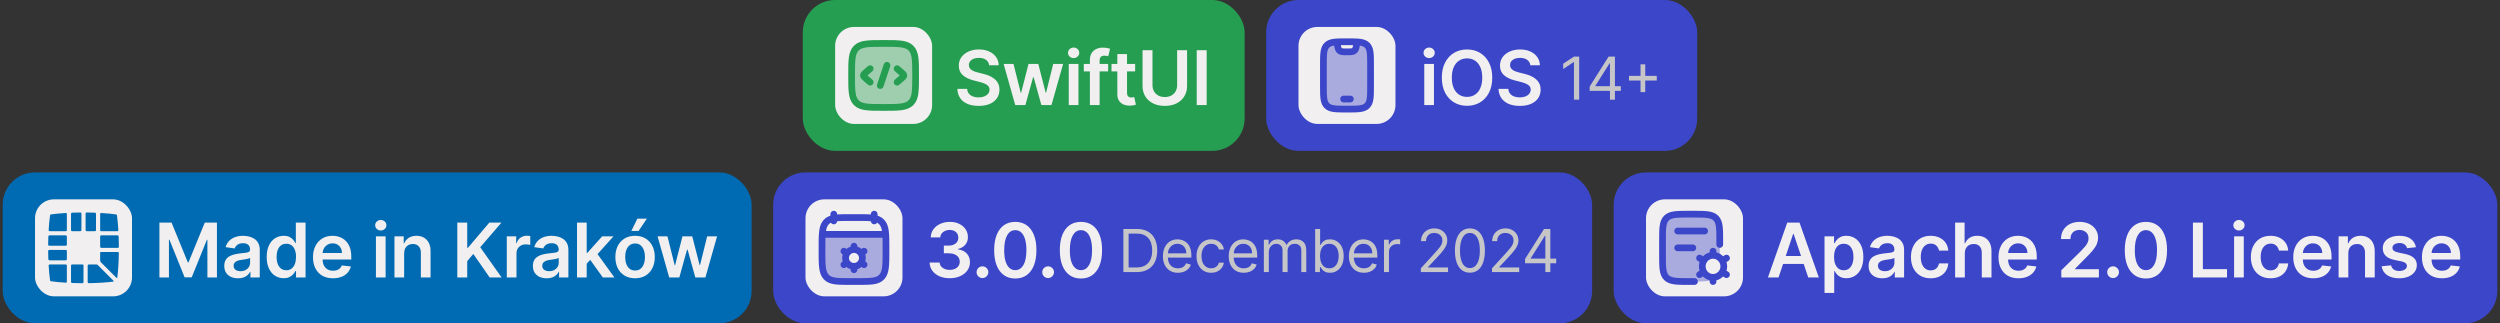 <svg width="464" height="60" viewBox="0 0 464 60" fill="none" xmlns="http://www.w3.org/2000/svg">
<rect x="0" y="0" width="464" height="60" fill="#333333" stroke="none"/>
<rect x="149" width="82" height="28" rx="6" fill="#259E51"/>
<rect x="155" y="5" width="18" height="18" rx="3.5" fill="#F1EFEF"/>
<path opacity="0.4" d="M158.062 14C158.062 11.201 158.062 9.802 158.932 8.932C159.802 8.062 161.201 8.062 164 8.062C166.799 8.062 168.198 8.062 169.068 8.932C169.938 9.802 169.938 11.201 169.938 14C169.938 16.799 169.938 18.198 169.068 19.068C168.198 19.938 166.799 19.938 164 19.938C161.201 19.938 159.802 19.938 158.932 19.068C158.062 18.198 158.062 16.799 158.062 14Z" fill="#259E51"/>
<path d="M166.5 12.75L167.267 13.411C167.589 13.688 167.75 13.827 167.75 14C167.75 14.173 167.589 14.312 167.267 14.589L166.5 15.25" stroke="#259E51" stroke-width="1.25" stroke-linecap="round" stroke-linejoin="round"/>
<path d="M161.5 12.75L160.733 13.411C160.411 13.688 160.25 13.827 160.25 14C160.25 14.173 160.411 14.312 160.733 14.589L161.5 15.25" stroke="#259E51" stroke-width="1.25" stroke-linecap="round" stroke-linejoin="round"/>
<path d="M164.625 12.125L163.375 15.875" stroke="#259E51" stroke-width="1.25" stroke-linecap="round" stroke-linejoin="round"/>
<path d="M158.062 14C158.062 11.201 158.062 9.802 158.932 8.932C159.802 8.062 161.201 8.062 164 8.062C166.799 8.062 168.198 8.062 169.068 8.932C169.938 9.802 169.938 11.201 169.938 14C169.938 16.799 169.938 18.198 169.068 19.068C168.198 19.938 166.799 19.938 164 19.938C161.201 19.938 159.802 19.938 158.932 19.068C158.062 18.198 158.062 16.799 158.062 14Z" stroke="#259E51" stroke-width="1.25"/>
<path d="M183.586 12.117C183.539 11.683 183.344 11.345 182.999 11.103C182.658 10.861 182.213 10.74 181.667 10.74C181.282 10.74 180.952 10.798 180.677 10.914C180.402 11.03 180.192 11.188 180.046 11.386C179.9 11.585 179.825 11.812 179.822 12.068C179.822 12.28 179.87 12.463 179.966 12.619C180.066 12.775 180.2 12.908 180.369 13.017C180.538 13.123 180.725 13.213 180.931 13.286C181.136 13.358 181.343 13.42 181.552 13.47L182.507 13.708C182.891 13.798 183.261 13.919 183.615 14.071C183.973 14.223 184.293 14.416 184.575 14.648C184.86 14.88 185.085 15.16 185.251 15.488C185.417 15.816 185.5 16.201 185.5 16.641C185.5 17.238 185.347 17.763 185.042 18.217C184.737 18.668 184.297 19.021 183.72 19.276C183.146 19.528 182.452 19.654 181.637 19.654C180.845 19.654 180.157 19.532 179.574 19.286C178.994 19.041 178.539 18.683 178.211 18.212C177.887 17.742 177.711 17.168 177.684 16.492H179.499C179.525 16.847 179.635 17.142 179.827 17.377C180.019 17.613 180.27 17.788 180.578 17.904C180.889 18.02 181.237 18.078 181.622 18.078C182.023 18.078 182.374 18.018 182.676 17.899C182.981 17.776 183.219 17.608 183.392 17.392C183.564 17.173 183.652 16.918 183.655 16.626C183.652 16.361 183.574 16.142 183.422 15.97C183.269 15.794 183.055 15.649 182.78 15.533C182.508 15.413 182.19 15.307 181.826 15.214L180.667 14.916C179.829 14.701 179.166 14.374 178.679 13.937C178.195 13.496 177.953 12.911 177.953 12.182C177.953 11.582 178.115 11.057 178.44 10.606C178.768 10.155 179.214 9.805 179.777 9.557C180.341 9.305 180.979 9.179 181.691 9.179C182.414 9.179 183.047 9.305 183.591 9.557C184.137 9.805 184.567 10.152 184.878 10.596C185.19 11.037 185.351 11.544 185.36 12.117H183.586ZM188.43 19.5L186.273 11.864H188.107L189.45 17.233H189.519L190.891 11.864H192.706L194.078 17.203H194.153L195.475 11.864H197.315L195.152 19.5H193.278L191.846 14.339H191.742L190.31 19.5H188.43ZM198.361 19.5V11.864H200.161V19.5H198.361ZM199.266 10.78C198.981 10.78 198.736 10.685 198.53 10.496C198.325 10.304 198.222 10.074 198.222 9.805C198.222 9.534 198.325 9.303 198.53 9.114C198.736 8.922 198.981 8.826 199.266 8.826C199.554 8.826 199.8 8.922 200.002 9.114C200.207 9.303 200.31 9.534 200.31 9.805C200.31 10.074 200.207 10.304 200.002 10.496C199.8 10.685 199.554 10.78 199.266 10.78ZM205.67 11.864V13.256H201.155V11.864H205.67ZM202.284 19.5V11.143C202.284 10.629 202.39 10.201 202.602 9.86C202.818 9.519 203.106 9.263 203.467 9.094C203.828 8.925 204.229 8.841 204.67 8.841C204.982 8.841 205.259 8.866 205.501 8.915C205.742 8.965 205.921 9.01 206.037 9.05L205.68 10.442C205.603 10.419 205.507 10.395 205.391 10.372C205.275 10.346 205.146 10.332 205.003 10.332C204.669 10.332 204.432 10.414 204.292 10.576C204.157 10.735 204.089 10.964 204.089 11.262V19.5H202.284ZM210.682 11.864V13.256H206.292V11.864H210.682ZM207.376 10.034H209.176V17.203C209.176 17.445 209.212 17.631 209.285 17.76C209.361 17.886 209.461 17.972 209.584 18.018C209.706 18.065 209.842 18.088 209.991 18.088C210.104 18.088 210.207 18.08 210.299 18.063C210.396 18.047 210.468 18.032 210.518 18.018L210.821 19.425C210.725 19.459 210.588 19.495 210.409 19.535C210.233 19.575 210.018 19.598 209.762 19.604C209.312 19.618 208.906 19.55 208.544 19.401C208.183 19.248 207.896 19.013 207.684 18.695C207.476 18.376 207.373 17.979 207.376 17.501V10.034ZM218.475 9.318H220.32V15.97C220.32 16.699 220.147 17.341 219.803 17.894C219.461 18.448 218.981 18.88 218.361 19.192C217.741 19.5 217.017 19.654 216.188 19.654C215.356 19.654 214.631 19.5 214.011 19.192C213.391 18.88 212.91 18.448 212.569 17.894C212.228 17.341 212.057 16.699 212.057 15.97V9.318H213.901V15.816C213.901 16.24 213.994 16.618 214.18 16.95C214.369 17.281 214.634 17.541 214.975 17.73C215.317 17.916 215.721 18.009 216.188 18.009C216.656 18.009 217.06 17.916 217.401 17.73C217.746 17.541 218.011 17.281 218.197 16.95C218.382 16.618 218.475 16.24 218.475 15.816V9.318ZM223.959 9.318V19.5H222.114V9.318H223.959Z" fill="#F1EFEF"/>
<rect x="235" width="80" height="28" rx="6" fill="#3C46C9"/>
<rect x="241" y="5" width="18" height="18" rx="3.5" fill="#F1EFEF"/>
<path opacity="0.4" d="M246.266 8.391C245.625 9.031 245.625 10.063 245.625 12.125V15.875C245.625 17.938 245.625 18.969 246.266 19.609C246.906 20.25 247.938 20.25 250 20.25C252.062 20.25 253.094 20.25 253.734 19.609C254.375 18.969 254.375 17.938 254.375 15.875V12.125C254.375 10.063 254.375 9.031 253.734 8.391C253.326 7.983 252.76 7.835 251.87 7.781L251.819 8.084C251.699 8.807 251.639 9.169 251.391 9.389C251.132 9.618 250.765 9.625 250 9.625C249.235 9.625 248.868 9.618 248.609 9.389C248.361 9.169 248.301 8.807 248.181 8.084L248.13 7.781C247.24 7.835 246.674 7.983 246.266 8.391Z" fill="#3C46C9"/>
<path d="M245.625 12.125C245.625 10.063 245.625 9.031 246.266 8.391C246.906 7.75 247.938 7.75 250 7.75C252.062 7.75 253.094 7.75 253.734 8.391C254.375 9.031 254.375 10.063 254.375 12.125V15.875C254.375 17.937 254.375 18.969 253.734 19.609C253.094 20.25 252.062 20.25 250 20.25C247.938 20.25 246.906 20.25 246.266 19.609C245.625 18.969 245.625 17.937 245.625 15.875V12.125Z" stroke="#3C46C9" stroke-width="1.25" stroke-linecap="round"/>
<path d="M249.375 18.375H250.625" stroke="#3C46C9" stroke-width="1.25" stroke-linecap="round" stroke-linejoin="round"/>
<path d="M248.125 7.75L248.181 8.084C248.301 8.807 248.361 9.169 248.609 9.389C248.868 9.618 249.235 9.625 250 9.625C250.765 9.625 251.132 9.618 251.391 9.389C251.639 9.169 251.699 8.807 251.819 8.084L251.875 7.75" stroke="#3C46C9" stroke-width="1.25" stroke-linejoin="round"/>
<path d="M264.343 19.5V11.864H266.142V19.5H264.343ZM265.248 10.78C264.963 10.78 264.717 10.685 264.512 10.496C264.306 10.304 264.204 10.074 264.204 9.805C264.204 9.534 264.306 9.303 264.512 9.114C264.717 8.922 264.963 8.826 265.248 8.826C265.536 8.826 265.781 8.922 265.983 9.114C266.189 9.303 266.292 9.534 266.292 9.805C266.292 10.074 266.189 10.304 265.983 10.496C265.781 10.685 265.536 10.78 265.248 10.78ZM276.961 14.409C276.961 15.506 276.755 16.446 276.344 17.228C275.937 18.007 275.38 18.604 274.674 19.018C273.971 19.432 273.174 19.639 272.282 19.639C271.391 19.639 270.592 19.432 269.886 19.018C269.183 18.6 268.627 18.002 268.216 17.223C267.808 16.441 267.604 15.503 267.604 14.409C267.604 13.312 267.808 12.374 268.216 11.595C268.627 10.813 269.183 10.215 269.886 9.8C270.592 9.386 271.391 9.179 272.282 9.179C273.174 9.179 273.971 9.386 274.674 9.8C275.38 10.215 275.937 10.813 276.344 11.595C276.755 12.374 276.961 13.312 276.961 14.409ZM275.106 14.409C275.106 13.637 274.985 12.986 274.743 12.455C274.505 11.922 274.173 11.519 273.749 11.247C273.325 10.972 272.836 10.835 272.282 10.835C271.729 10.835 271.24 10.972 270.816 11.247C270.392 11.519 270.058 11.922 269.816 12.455C269.578 12.986 269.459 13.637 269.459 14.409C269.459 15.181 269.578 15.834 269.816 16.368C270.058 16.898 270.392 17.301 270.816 17.576C271.24 17.848 271.729 17.984 272.282 17.984C272.836 17.984 273.325 17.848 273.749 17.576C274.173 17.301 274.505 16.898 274.743 16.368C274.985 15.834 275.106 15.181 275.106 14.409ZM284.028 12.117C283.981 11.683 283.786 11.345 283.441 11.103C283.1 10.861 282.656 10.74 282.109 10.74C281.724 10.74 281.395 10.798 281.119 10.914C280.844 11.03 280.634 11.188 280.488 11.386C280.342 11.585 280.268 11.812 280.264 12.068C280.264 12.28 280.312 12.463 280.409 12.619C280.508 12.775 280.642 12.908 280.811 13.017C280.98 13.123 281.168 13.213 281.373 13.286C281.579 13.358 281.786 13.42 281.994 13.47L282.949 13.708C283.333 13.798 283.703 13.919 284.058 14.071C284.416 14.223 284.735 14.416 285.017 14.648C285.302 14.88 285.528 15.16 285.693 15.488C285.859 15.816 285.942 16.201 285.942 16.641C285.942 17.238 285.789 17.763 285.485 18.217C285.18 18.668 284.739 19.021 284.162 19.276C283.589 19.528 282.894 19.654 282.079 19.654C281.287 19.654 280.599 19.532 280.016 19.286C279.436 19.041 278.982 18.683 278.654 18.212C278.329 17.742 278.153 17.168 278.127 16.492H279.941C279.968 16.847 280.077 17.142 280.269 17.377C280.462 17.613 280.712 17.788 281.02 17.904C281.332 18.02 281.68 18.078 282.064 18.078C282.465 18.078 282.816 18.018 283.118 17.899C283.423 17.776 283.662 17.608 283.834 17.392C284.006 17.173 284.094 16.918 284.097 16.626C284.094 16.361 284.016 16.142 283.864 15.97C283.711 15.794 283.498 15.649 283.222 15.533C282.951 15.413 282.632 15.307 282.268 15.214L281.11 14.916C280.271 14.701 279.608 14.374 279.121 13.937C278.637 13.496 278.395 12.911 278.395 12.182C278.395 11.582 278.557 11.057 278.882 10.606C279.21 10.155 279.656 9.805 280.22 9.557C280.783 9.305 281.421 9.179 282.134 9.179C282.856 9.179 283.489 9.305 284.033 9.557C284.58 9.805 285.009 10.152 285.32 10.596C285.632 11.037 285.793 11.544 285.803 12.117H284.028Z" fill="#F1EFEF"/>
<path d="M293.095 10.5V18.5H292.126V11.516H292.079L290.126 12.812V11.828L292.126 10.5H293.095ZM295.043 16.859V16.062L298.559 10.5H299.137V11.734H298.746L296.09 15.938V16H300.824V16.859H295.043ZM298.809 18.5V16.617V16.246V10.5H299.73V18.5H298.809ZM304.482 17.094V11.938H305.357V17.094H304.482ZM302.342 14.953V14.078H307.498V14.953H302.342Z" fill="#C6C6C8"/>
<rect x="0.5" y="32" width="139" height="28" rx="6" fill="#006AB2"/>
<rect x="6.5" y="37" width="18" height="18" rx="3.5" fill="#F1EFEF"/>
<path d="M18.588 42.717V39.716C18.592 39.611 18.679 39.529 18.784 39.531C19.808 39.593 20.738 39.683 21.533 39.795L21.535 39.795C21.61 39.804 21.672 39.856 21.695 39.927L21.695 39.927L21.696 39.93C21.699 39.938 21.7 39.946 21.702 39.953L21.703 39.96C21.706 39.981 21.71 40.004 21.714 40.032C21.812 40.696 21.913 41.745 21.967 42.697C21.967 42.697 21.979 42.91 21.767 42.91H18.781C18.675 42.91 18.588 42.823 18.588 42.717ZM18.589 39.703L18.588 39.716V39.71L18.589 39.703H18.589Z" fill="#006AB2"/>
<path d="M12.409 52.281V49.088V49.281C12.409 49.174 12.323 49.088 12.216 49.088H9.231C9.018 49.088 9.03 49.3 9.03 49.3C9.084 50.252 9.186 51.301 9.284 51.966C9.288 51.994 9.292 52.018 9.295 52.039L9.296 52.044C9.297 52.052 9.299 52.06 9.302 52.068L9.302 52.071H9.302C9.326 52.141 9.387 52.193 9.46 52.202C10.257 52.315 11.189 52.405 12.215 52.467C12.319 52.468 12.406 52.386 12.409 52.281Z" fill="#006AB2"/>
<path d="M15.886 42.697C15.886 42.697 15.886 42.91 16.098 42.91H17.603C17.603 42.91 17.816 42.91 17.816 42.697V39.694C17.816 39.694 17.816 39.481 17.604 39.473C17.197 39.456 16.551 39.441 16.098 39.438C16.098 39.438 15.886 39.436 15.886 39.649V42.697Z" fill="#006AB2"/>
<path d="M15.498 52.35V49.152V49.281C15.498 49.174 15.412 49.088 15.305 49.088H15.434H13.395C13.395 49.088 13.182 49.088 13.182 49.301V52.303C13.182 52.303 13.182 52.516 13.394 52.525C13.92 52.547 14.697 52.563 15.286 52.563C15.286 52.563 15.498 52.563 15.498 52.35Z" fill="#006AB2"/>
<path d="M13.182 42.697C13.182 42.697 13.182 42.91 13.395 42.91H14.899C14.899 42.91 15.112 42.91 15.112 42.697V39.649C15.112 39.649 15.112 39.436 14.899 39.438C14.447 39.441 13.801 39.456 13.394 39.473C13.394 39.473 13.182 39.481 13.182 39.694V42.697Z" fill="#006AB2"/>
<path d="M9.194 48.316H12.197C12.197 48.316 12.41 48.316 12.41 48.103V46.598C12.41 46.598 12.41 46.385 12.197 46.385H9.149C9.149 46.385 8.936 46.385 8.938 46.598C8.94 47.05 8.956 47.696 8.973 48.103C8.973 48.103 8.982 48.316 9.194 48.316Z" fill="#006AB2"/>
<path d="M8.938 45.4C8.938 45.4 8.936 45.613 9.149 45.613H12.197C12.197 45.613 12.41 45.613 12.41 45.4V43.895C12.41 43.895 12.41 43.682 12.197 43.682H9.194C9.194 43.682 8.981 43.682 8.973 43.895C8.956 44.301 8.94 44.948 8.938 45.4Z" fill="#006AB2"/>
<path d="M12.409 42.717V39.716C12.406 39.611 12.318 39.529 12.213 39.531C11.19 39.593 10.26 39.683 9.465 39.795L9.462 39.795C9.388 39.804 9.326 39.856 9.302 39.927L9.302 39.927L9.302 39.93C9.299 39.938 9.297 39.946 9.296 39.953L9.294 39.96C9.291 39.981 9.288 40.004 9.284 40.032C9.186 40.696 9.084 41.745 9.03 42.697C9.03 42.697 9.018 42.91 9.231 42.91H12.216C12.323 42.91 12.409 42.823 12.409 42.717ZM12.409 39.703L12.409 39.716V39.71L12.409 39.703H12.409Z" fill="#006AB2"/>
<path d="M18.588 48.329C18.588 48.329 18.588 48.542 18.739 48.692C18.739 48.692 18.588 48.542 21.597 51.551C21.597 51.551 21.748 51.701 21.775 51.49C21.921 50.344 22.034 48.64 22.056 46.984C22.056 46.984 22.058 46.771 21.846 46.771H18.76C18.76 46.771 18.588 46.771 18.588 46.943V48.329Z" fill="#006AB2"/>
<path d="M22.063 45.809C22.061 45.076 22.046 44.379 22.026 43.895C22.026 43.895 22.017 43.682 21.804 43.682H18.801C18.801 43.682 18.588 43.682 18.588 43.895V45.786C18.588 45.786 18.588 45.999 18.801 45.999H21.87C21.976 45.999 22.061 45.914 22.063 45.809Z" fill="#006AB2"/>
<path d="M21.051 52.097C18.978 50.024 18.333 49.379 18.133 49.179C18.069 49.117 17.997 49.084 17.934 49.088V49.088H16.484C16.484 49.088 16.271 49.088 16.271 49.301V52.345C16.271 52.345 16.271 52.558 16.484 52.555C18.141 52.533 19.844 52.421 20.991 52.274C20.991 52.274 21.202 52.247 21.051 52.097Z" fill="#006AB2"/>
<path d="M29.584 41.318H31.841L34.864 48.696H34.983L38.006 41.318H40.263V51.5H38.493V44.505H38.399L35.585 51.47H34.262L31.448 44.49H31.354V51.5H29.584V41.318ZM44.179 51.654C43.696 51.654 43.26 51.568 42.872 51.396C42.487 51.22 42.183 50.961 41.957 50.62C41.735 50.279 41.624 49.858 41.624 49.357C41.624 48.926 41.704 48.57 41.863 48.288C42.022 48.007 42.239 47.781 42.514 47.612C42.789 47.443 43.099 47.316 43.444 47.229C43.792 47.14 44.151 47.075 44.523 47.035C44.97 46.989 45.333 46.948 45.611 46.911C45.89 46.871 46.092 46.812 46.218 46.732C46.347 46.649 46.412 46.522 46.412 46.349V46.32C46.412 45.945 46.301 45.655 46.079 45.45C45.857 45.244 45.537 45.141 45.119 45.141C44.678 45.141 44.329 45.237 44.07 45.43C43.815 45.622 43.643 45.849 43.553 46.111L41.873 45.872C42.005 45.408 42.224 45.02 42.529 44.709C42.834 44.394 43.207 44.159 43.648 44.003C44.088 43.844 44.576 43.764 45.109 43.764C45.477 43.764 45.843 43.807 46.208 43.894C46.572 43.98 46.906 44.122 47.207 44.321C47.509 44.517 47.751 44.783 47.933 45.121C48.119 45.459 48.212 45.882 48.212 46.389V51.5H46.481V50.451H46.422C46.312 50.663 46.158 50.862 45.959 51.048C45.764 51.23 45.517 51.377 45.219 51.49C44.924 51.599 44.577 51.654 44.179 51.654ZM44.647 50.332C45.008 50.332 45.321 50.26 45.587 50.118C45.852 49.972 46.056 49.78 46.198 49.541C46.344 49.303 46.417 49.042 46.417 48.761V47.861C46.36 47.907 46.264 47.95 46.128 47.99C45.996 48.03 45.847 48.065 45.681 48.094C45.515 48.124 45.351 48.151 45.189 48.174C45.026 48.197 44.886 48.217 44.766 48.234C44.498 48.27 44.257 48.33 44.045 48.413C43.833 48.495 43.666 48.611 43.543 48.761C43.42 48.907 43.359 49.095 43.359 49.327C43.359 49.659 43.48 49.909 43.722 50.078C43.964 50.247 44.272 50.332 44.647 50.332ZM52.645 51.634C52.045 51.634 51.508 51.48 51.034 51.172C50.56 50.864 50.186 50.416 49.911 49.83C49.636 49.243 49.498 48.53 49.498 47.692C49.498 46.843 49.637 46.127 49.916 45.544C50.197 44.957 50.577 44.515 51.054 44.217C51.531 43.915 52.063 43.764 52.65 43.764C53.097 43.764 53.465 43.84 53.754 43.993C54.042 44.142 54.271 44.323 54.44 44.535C54.609 44.744 54.74 44.941 54.832 45.126H54.907V41.318H56.712V51.5H54.942V50.297H54.832C54.74 50.483 54.605 50.68 54.43 50.889C54.254 51.094 54.022 51.27 53.734 51.416C53.445 51.561 53.082 51.634 52.645 51.634ZM53.147 50.158C53.528 50.158 53.853 50.055 54.121 49.849C54.39 49.641 54.594 49.351 54.733 48.979C54.872 48.608 54.942 48.176 54.942 47.682C54.942 47.188 54.872 46.759 54.733 46.394C54.597 46.03 54.395 45.746 54.127 45.544C53.861 45.342 53.535 45.241 53.147 45.241C52.746 45.241 52.411 45.345 52.143 45.554C51.874 45.763 51.672 46.051 51.536 46.419C51.4 46.787 51.332 47.208 51.332 47.682C51.332 48.159 51.4 48.585 51.536 48.959C51.675 49.331 51.879 49.624 52.148 49.84C52.42 50.052 52.753 50.158 53.147 50.158ZM61.8 51.649C61.035 51.649 60.373 51.49 59.816 51.172C59.263 50.85 58.837 50.396 58.539 49.81C58.24 49.22 58.091 48.525 58.091 47.727C58.091 46.941 58.24 46.252 58.539 45.658C58.84 45.062 59.261 44.598 59.802 44.266C60.342 43.932 60.977 43.764 61.706 43.764C62.176 43.764 62.62 43.84 63.038 43.993C63.459 44.142 63.83 44.374 64.152 44.689C64.477 45.004 64.732 45.405 64.917 45.892C65.103 46.376 65.196 46.953 65.196 47.622V48.174H58.937V46.961H63.471C63.467 46.616 63.393 46.31 63.247 46.041C63.101 45.769 62.897 45.556 62.635 45.4C62.377 45.244 62.075 45.166 61.731 45.166C61.363 45.166 61.039 45.256 60.761 45.435C60.483 45.61 60.266 45.842 60.11 46.131C59.957 46.416 59.88 46.729 59.876 47.07V48.129C59.876 48.573 59.957 48.955 60.12 49.273C60.282 49.588 60.509 49.83 60.801 49.999C61.093 50.164 61.434 50.247 61.825 50.247C62.087 50.247 62.324 50.211 62.536 50.138C62.748 50.062 62.932 49.95 63.088 49.805C63.244 49.659 63.361 49.478 63.441 49.263L65.121 49.452C65.015 49.896 64.813 50.284 64.515 50.615C64.22 50.943 63.842 51.198 63.381 51.381C62.92 51.56 62.393 51.649 61.8 51.649ZM69.771 51.5V43.864H71.571V51.5H69.771ZM70.676 42.78C70.391 42.78 70.145 42.685 69.94 42.496C69.734 42.304 69.632 42.074 69.632 41.805C69.632 41.534 69.734 41.303 69.94 41.114C70.145 40.922 70.391 40.826 70.676 40.826C70.964 40.826 71.209 40.922 71.412 41.114C71.617 41.303 71.72 41.534 71.72 41.805C71.72 42.074 71.617 42.304 71.412 42.496C71.209 42.685 70.964 42.78 70.676 42.78ZM75.011 47.026V51.5H73.211V43.864H74.931V45.161H75.021C75.197 44.734 75.477 44.394 75.861 44.142C76.249 43.89 76.728 43.764 77.298 43.764C77.825 43.764 78.284 43.877 78.675 44.102C79.07 44.328 79.374 44.654 79.59 45.082C79.809 45.509 79.916 46.028 79.913 46.638V51.5H78.113V46.916C78.113 46.406 77.981 46.006 77.716 45.718C77.454 45.43 77.091 45.285 76.627 45.285C76.312 45.285 76.032 45.355 75.787 45.494C75.545 45.63 75.354 45.827 75.215 46.086C75.079 46.344 75.011 46.658 75.011 47.026ZM84.875 51.5V41.318H86.719V45.996H86.844L90.816 41.318H93.068L89.13 45.887L93.103 51.5H90.885L87.848 47.135L86.719 48.467V51.5H84.875ZM94.06 51.5V43.864H95.805V45.136H95.885C96.024 44.696 96.262 44.356 96.6 44.117C96.942 43.875 97.331 43.754 97.769 43.754C97.868 43.754 97.979 43.759 98.102 43.769C98.228 43.776 98.332 43.787 98.415 43.804V45.459C98.339 45.433 98.218 45.41 98.052 45.39C97.89 45.367 97.732 45.355 97.58 45.355C97.252 45.355 96.957 45.426 96.695 45.569C96.436 45.708 96.233 45.902 96.083 46.151C95.934 46.399 95.86 46.686 95.86 47.011V51.5H94.06ZM101.461 51.654C100.977 51.654 100.542 51.568 100.154 51.396C99.769 51.22 99.465 50.961 99.239 50.62C99.017 50.279 98.906 49.858 98.906 49.357C98.906 48.926 98.986 48.57 99.145 48.288C99.304 48.007 99.521 47.781 99.796 47.612C100.071 47.443 100.381 47.316 100.726 47.229C101.074 47.14 101.433 47.075 101.804 47.035C102.252 46.989 102.615 46.948 102.893 46.911C103.172 46.871 103.374 46.812 103.5 46.732C103.629 46.649 103.694 46.522 103.694 46.349V46.32C103.694 45.945 103.583 45.655 103.361 45.45C103.138 45.244 102.819 45.141 102.401 45.141C101.96 45.141 101.611 45.237 101.352 45.43C101.097 45.622 100.924 45.849 100.835 46.111L99.155 45.872C99.287 45.408 99.506 45.02 99.811 44.709C100.116 44.394 100.489 44.159 100.929 44.003C101.37 43.844 101.857 43.764 102.391 43.764C102.759 43.764 103.125 43.807 103.49 43.894C103.854 43.98 104.187 44.122 104.489 44.321C104.791 44.517 105.033 44.783 105.215 45.121C105.401 45.459 105.493 45.882 105.493 46.389V51.5H103.763V50.451H103.704C103.594 50.663 103.44 50.862 103.241 51.048C103.046 51.23 102.799 51.377 102.5 51.49C102.205 51.599 101.859 51.654 101.461 51.654ZM101.929 50.332C102.29 50.332 102.603 50.26 102.868 50.118C103.133 49.972 103.337 49.78 103.48 49.541C103.626 49.303 103.699 49.042 103.699 48.761V47.861C103.642 47.907 103.546 47.95 103.41 47.99C103.278 48.03 103.129 48.065 102.963 48.094C102.797 48.124 102.633 48.151 102.471 48.174C102.308 48.197 102.167 48.217 102.048 48.234C101.78 48.27 101.539 48.33 101.327 48.413C101.115 48.495 100.948 48.611 100.825 48.761C100.702 48.907 100.641 49.095 100.641 49.327C100.641 49.659 100.762 49.909 101.004 50.078C101.246 50.247 101.554 50.332 101.929 50.332ZM108.734 49.104L108.729 46.931H109.017L111.761 43.864H113.864L110.489 47.622H110.116L108.734 49.104ZM107.093 51.5V41.318H108.893V51.5H107.093ZM111.886 51.5L109.4 48.025L110.613 46.757L114.038 51.5H111.886ZM117.87 51.649C117.124 51.649 116.478 51.485 115.931 51.157C115.384 50.829 114.96 50.37 114.659 49.78C114.36 49.19 114.211 48.501 114.211 47.712C114.211 46.923 114.36 46.232 114.659 45.639C114.96 45.045 115.384 44.584 115.931 44.256C116.478 43.928 117.124 43.764 117.87 43.764C118.616 43.764 119.262 43.928 119.809 44.256C120.356 44.584 120.779 45.045 121.077 45.639C121.379 46.232 121.529 46.923 121.529 47.712C121.529 48.501 121.379 49.19 121.077 49.78C120.779 50.37 120.356 50.829 119.809 51.157C119.262 51.485 118.616 51.649 117.87 51.649ZM117.88 50.207C118.285 50.207 118.623 50.096 118.894 49.874C119.166 49.649 119.368 49.347 119.501 48.969C119.637 48.592 119.705 48.171 119.705 47.707C119.705 47.239 119.637 46.817 119.501 46.439C119.368 46.058 119.166 45.755 118.894 45.529C118.623 45.304 118.285 45.191 117.88 45.191C117.466 45.191 117.121 45.304 116.846 45.529C116.574 45.755 116.37 46.058 116.235 46.439C116.102 46.817 116.036 47.239 116.036 47.707C116.036 48.171 116.102 48.592 116.235 48.969C116.37 49.347 116.574 49.649 116.846 49.874C117.121 50.096 117.466 50.207 117.88 50.207ZM117.179 42.859L118.293 40.587H120.053L118.526 42.859H117.179ZM124.204 51.5L122.046 43.864H123.881L125.223 49.233H125.293L126.665 43.864H128.48L129.852 49.203H129.926L131.249 43.864H133.088L130.926 51.5H129.051L127.62 46.34H127.515L126.083 51.5H124.204Z" fill="#F1EFEF"/>
<rect x="143.5" y="32" width="152" height="28" rx="6" fill="#3C46C9"/>
<rect x="149.5" y="37" width="18" height="18" rx="3.5" fill="#F1EFEF"/>
<path opacity="0.4" fill-rule="evenodd" clip-rule="evenodd" d="M164.389 43.5C164.437 44.205 164.438 45.071 164.438 46.152V46.473C164.438 49.196 164.438 50.558 163.655 51.404C162.872 52.25 161.613 52.25 159.094 52.25H157.906C155.387 52.25 154.128 52.25 153.345 51.404C152.562 50.558 152.562 49.196 152.562 46.473V46.152C152.562 45.071 152.562 44.205 152.611 43.5H164.389ZM158.5 46.312C159.042 46.312 159.52 46.589 159.8 47.008C159.966 47.256 160.062 47.554 160.062 47.875C160.062 48.196 159.966 48.494 159.8 48.742C159.52 49.161 159.042 49.438 158.5 49.438C157.958 49.438 157.48 49.161 157.2 48.742C157.034 48.494 156.938 48.196 156.938 47.875C156.938 47.554 157.034 47.256 157.2 47.008C157.48 46.589 157.958 46.312 158.5 46.312Z" fill="#3C46C9"/>
<path d="M162.25 39.75V41M154.75 39.75V41" stroke="#3C46C9" stroke-width="1.25" stroke-linecap="round" stroke-linejoin="round"/>
<path d="M152.875 43.5H164.125" stroke="#3C46C9" stroke-width="1.25" stroke-linecap="round" stroke-linejoin="round"/>
<path d="M152.562 46.152C152.562 43.429 152.562 42.067 153.345 41.221C154.128 40.375 155.387 40.375 157.906 40.375H159.094C161.613 40.375 162.872 40.375 163.655 41.221C164.438 42.067 164.438 43.429 164.438 46.152V46.473C164.438 49.196 164.438 50.558 163.655 51.404C162.872 52.25 161.613 52.25 159.094 52.25H157.906C155.387 52.25 154.128 52.25 153.345 51.404C152.562 50.558 152.562 49.196 152.562 46.473V46.152Z" stroke="#3C46C9" stroke-width="1.25" stroke-linecap="round" stroke-linejoin="round"/>
<path d="M158.5 49.438V50.062M158.5 49.438C157.958 49.438 157.48 49.161 157.2 48.742M158.5 49.438C159.042 49.438 159.52 49.161 159.8 48.742M157.2 48.742L156.625 49.125M157.2 48.742C157.034 48.494 156.938 48.196 156.938 47.875C156.938 47.554 157.034 47.256 157.2 47.008M159.8 48.742L160.375 49.125M159.8 48.742C159.966 48.494 160.062 48.196 160.062 47.875C160.062 47.554 159.966 47.256 159.8 47.008M158.5 46.312C159.042 46.312 159.52 46.589 159.8 47.008M158.5 46.312C157.958 46.312 157.48 46.589 157.2 47.008M158.5 46.312V45.688M159.8 47.008L160.375 46.625M157.2 47.008L156.625 46.625" stroke="#3C46C9" stroke-width="1.25" stroke-linecap="round"/>
<path d="M176.266 51.639C175.55 51.639 174.914 51.517 174.357 51.271C173.803 51.026 173.366 50.685 173.044 50.247C172.723 49.81 172.552 49.304 172.532 48.731H174.402C174.418 49.006 174.509 49.246 174.675 49.452C174.841 49.654 175.061 49.811 175.336 49.924C175.611 50.037 175.92 50.093 176.261 50.093C176.626 50.093 176.949 50.03 177.231 49.904C177.512 49.775 177.733 49.596 177.892 49.367C178.051 49.139 178.129 48.875 178.125 48.577C178.129 48.269 178.049 47.997 177.887 47.761C177.724 47.526 177.489 47.342 177.181 47.209C176.876 47.077 176.508 47.011 176.077 47.011H175.177V45.589H176.077C176.432 45.589 176.742 45.528 177.007 45.405C177.275 45.282 177.486 45.11 177.638 44.888C177.791 44.662 177.865 44.402 177.862 44.107C177.865 43.819 177.801 43.569 177.668 43.356C177.539 43.141 177.355 42.974 177.116 42.854C176.881 42.735 176.604 42.675 176.286 42.675C175.974 42.675 175.686 42.732 175.421 42.844C175.156 42.957 174.942 43.118 174.78 43.327C174.617 43.532 174.531 43.778 174.521 44.062H172.746C172.759 43.492 172.923 42.992 173.238 42.561C173.557 42.127 173.981 41.789 174.511 41.547C175.041 41.302 175.636 41.179 176.296 41.179C176.975 41.179 177.565 41.307 178.066 41.562C178.57 41.814 178.959 42.153 179.234 42.581C179.509 43.008 179.647 43.481 179.647 43.998C179.65 44.571 179.481 45.052 179.14 45.44C178.802 45.827 178.357 46.081 177.807 46.2V46.28C178.523 46.379 179.072 46.644 179.453 47.075C179.837 47.503 180.028 48.035 180.025 48.671C180.025 49.241 179.862 49.752 179.537 50.202C179.216 50.65 178.772 51.001 178.205 51.256C177.642 51.512 176.995 51.639 176.266 51.639ZM182.349 51.609C182.047 51.609 181.789 51.503 181.573 51.291C181.358 51.079 181.252 50.821 181.255 50.516C181.252 50.217 181.358 49.962 181.573 49.75C181.789 49.538 182.047 49.432 182.349 49.432C182.641 49.432 182.894 49.538 183.11 49.75C183.328 49.962 183.439 50.217 183.443 50.516C183.439 50.718 183.386 50.902 183.284 51.068C183.184 51.233 183.052 51.366 182.886 51.465C182.723 51.561 182.544 51.609 182.349 51.609ZM188.438 51.694C187.619 51.694 186.917 51.487 186.33 51.072C185.747 50.655 185.297 50.053 184.983 49.268C184.671 48.479 184.515 47.529 184.515 46.419C184.519 45.309 184.676 44.364 184.988 43.585C185.302 42.803 185.752 42.206 186.335 41.795C186.922 41.385 187.623 41.179 188.438 41.179C189.253 41.179 189.954 41.385 190.541 41.795C191.127 42.206 191.577 42.803 191.888 43.585C192.203 44.367 192.36 45.312 192.36 46.419C192.36 47.533 192.203 48.484 191.888 49.273C191.577 50.058 191.127 50.658 190.541 51.072C189.958 51.487 189.257 51.694 188.438 51.694ZM188.438 50.138C189.074 50.138 189.576 49.825 189.944 49.198C190.315 48.568 190.501 47.642 190.501 46.419C190.501 45.61 190.417 44.931 190.248 44.381C190.078 43.831 189.84 43.416 189.532 43.138C189.223 42.856 188.859 42.715 188.438 42.715C187.805 42.715 187.304 43.03 186.936 43.66C186.569 44.286 186.383 45.206 186.38 46.419C186.376 47.231 186.458 47.914 186.623 48.467C186.792 49.021 187.031 49.438 187.339 49.72C187.647 49.999 188.014 50.138 188.438 50.138ZM194.534 51.609C194.233 51.609 193.974 51.503 193.759 51.291C193.543 51.079 193.437 50.821 193.441 50.516C193.437 50.217 193.543 49.962 193.759 49.75C193.974 49.538 194.233 49.432 194.534 49.432C194.826 49.432 195.08 49.538 195.295 49.75C195.514 49.962 195.625 50.217 195.628 50.516C195.625 50.718 195.572 50.902 195.469 51.068C195.37 51.233 195.237 51.366 195.071 51.465C194.909 51.561 194.73 51.609 194.534 51.609ZM200.623 51.694C199.805 51.694 199.102 51.487 198.515 51.072C197.932 50.655 197.483 50.053 197.168 49.268C196.857 48.479 196.701 47.529 196.701 46.419C196.704 45.309 196.861 44.364 197.173 43.585C197.488 42.803 197.937 42.206 198.52 41.795C199.107 41.385 199.808 41.179 200.623 41.179C201.439 41.179 202.14 41.385 202.726 41.795C203.313 42.206 203.762 42.803 204.074 43.585C204.388 44.367 204.546 45.312 204.546 46.419C204.546 47.533 204.388 48.484 204.074 49.273C203.762 50.058 203.313 50.658 202.726 51.072C202.143 51.487 201.442 51.694 200.623 51.694ZM200.623 50.138C201.26 50.138 201.762 49.825 202.13 49.198C202.501 48.568 202.687 47.642 202.687 46.419C202.687 45.61 202.602 44.931 202.433 44.381C202.264 43.831 202.025 43.416 201.717 43.138C201.409 42.856 201.044 42.715 200.623 42.715C199.99 42.715 199.49 43.03 199.122 43.66C198.754 44.286 198.568 45.206 198.565 46.419C198.562 47.231 198.643 47.914 198.809 48.467C198.978 49.021 199.216 49.438 199.525 49.72C199.833 49.999 200.199 50.138 200.623 50.138Z" fill="#F1EFEF"/>
<path d="M210.969 50.5H208.5V42.5H211.078C211.854 42.5 212.518 42.66 213.07 42.98C213.622 43.298 214.045 43.755 214.34 44.352C214.634 44.945 214.781 45.656 214.781 46.484C214.781 47.318 214.633 48.035 214.336 48.637C214.039 49.236 213.607 49.697 213.039 50.02C212.471 50.34 211.781 50.5 210.969 50.5ZM209.469 49.641H210.906C211.567 49.641 212.116 49.513 212.551 49.258C212.985 49.003 213.31 48.639 213.523 48.168C213.737 47.697 213.844 47.135 213.844 46.484C213.844 45.839 213.738 45.283 213.527 44.816C213.316 44.348 213.001 43.988 212.582 43.738C212.163 43.486 211.64 43.359 211.015 43.359H209.469V49.641ZM218.632 50.625C218.054 50.625 217.555 50.497 217.136 50.242C216.719 49.984 216.397 49.625 216.171 49.164C215.947 48.7 215.835 48.161 215.835 47.547C215.835 46.932 215.947 46.391 216.171 45.922C216.397 45.45 216.712 45.083 217.116 44.82C217.522 44.555 217.996 44.422 218.538 44.422C218.85 44.422 219.159 44.474 219.464 44.578C219.768 44.682 220.046 44.852 220.296 45.086C220.546 45.318 220.745 45.625 220.893 46.008C221.042 46.391 221.116 46.862 221.116 47.422V47.812H216.491V47.016H220.179C220.179 46.677 220.111 46.375 219.975 46.109C219.843 45.844 219.652 45.634 219.405 45.48C219.16 45.327 218.871 45.25 218.538 45.25C218.171 45.25 217.853 45.341 217.585 45.523C217.319 45.703 217.115 45.938 216.971 46.227C216.828 46.516 216.757 46.825 216.757 47.156V47.688C216.757 48.141 216.835 48.525 216.991 48.84C217.15 49.152 217.37 49.391 217.651 49.555C217.932 49.716 218.259 49.797 218.632 49.797C218.874 49.797 219.093 49.763 219.288 49.695C219.486 49.625 219.656 49.521 219.8 49.383C219.943 49.242 220.054 49.068 220.132 48.859L221.022 49.109C220.929 49.411 220.771 49.677 220.55 49.906C220.328 50.133 220.055 50.31 219.729 50.438C219.404 50.562 219.038 50.625 218.632 50.625ZM224.791 50.625C224.228 50.625 223.744 50.492 223.338 50.227C222.931 49.961 222.619 49.595 222.4 49.129C222.181 48.663 222.072 48.13 222.072 47.531C222.072 46.922 222.184 46.384 222.408 45.918C222.635 45.449 222.95 45.083 223.353 44.82C223.76 44.555 224.234 44.422 224.775 44.422C225.197 44.422 225.577 44.5 225.916 44.656C226.254 44.812 226.532 45.031 226.748 45.312C226.964 45.594 227.098 45.922 227.15 46.297H226.228C226.158 46.023 226.002 45.781 225.76 45.57C225.52 45.357 225.197 45.25 224.791 45.25C224.431 45.25 224.116 45.344 223.846 45.531C223.577 45.716 223.368 45.978 223.217 46.316C223.068 46.652 222.994 47.047 222.994 47.5C222.994 47.964 223.067 48.367 223.213 48.711C223.361 49.055 223.57 49.322 223.838 49.512C224.109 49.702 224.426 49.797 224.791 49.797C225.03 49.797 225.248 49.755 225.443 49.672C225.639 49.589 225.804 49.469 225.939 49.312C226.075 49.156 226.171 48.969 226.228 48.75H227.15C227.098 49.104 226.969 49.423 226.764 49.707C226.56 49.988 226.291 50.212 225.955 50.379C225.622 50.543 225.234 50.625 224.791 50.625ZM230.849 50.625C230.27 50.625 229.772 50.497 229.352 50.242C228.936 49.984 228.614 49.625 228.388 49.164C228.164 48.7 228.052 48.161 228.052 47.547C228.052 46.932 228.164 46.391 228.388 45.922C228.614 45.45 228.929 45.083 229.333 44.82C229.739 44.555 230.213 44.422 230.755 44.422C231.067 44.422 231.376 44.474 231.681 44.578C231.985 44.682 232.263 44.852 232.513 45.086C232.763 45.318 232.962 45.625 233.11 46.008C233.259 46.391 233.333 46.862 233.333 47.422V47.812H228.708V47.016H232.395C232.395 46.677 232.328 46.375 232.192 46.109C232.059 45.844 231.869 45.634 231.622 45.48C231.377 45.327 231.088 45.25 230.755 45.25C230.388 45.25 230.07 45.341 229.802 45.523C229.536 45.703 229.332 45.938 229.188 46.227C229.045 46.516 228.974 46.825 228.974 47.156V47.688C228.974 48.141 229.052 48.525 229.208 48.84C229.367 49.152 229.587 49.391 229.868 49.555C230.149 49.716 230.476 49.797 230.849 49.797C231.091 49.797 231.309 49.763 231.505 49.695C231.703 49.625 231.873 49.521 232.016 49.383C232.16 49.242 232.27 49.068 232.349 48.859L233.239 49.109C233.145 49.411 232.988 49.677 232.766 49.906C232.545 50.133 232.272 50.31 231.946 50.438C231.621 50.562 231.255 50.625 230.849 50.625ZM234.57 50.5V44.5H235.461V45.438H235.539C235.664 45.117 235.866 44.868 236.144 44.691C236.423 44.512 236.758 44.422 237.148 44.422C237.544 44.422 237.874 44.512 238.137 44.691C238.402 44.868 238.609 45.117 238.758 45.438H238.82C238.974 45.128 239.204 44.882 239.512 44.699C239.819 44.514 240.187 44.422 240.617 44.422C241.154 44.422 241.592 44.59 241.934 44.926C242.275 45.259 242.445 45.779 242.445 46.484V50.5H241.523V46.484C241.523 46.042 241.402 45.725 241.16 45.535C240.918 45.345 240.633 45.25 240.305 45.25C239.883 45.25 239.556 45.378 239.324 45.633C239.092 45.885 238.976 46.206 238.976 46.594V50.5H238.039V46.391C238.039 46.05 237.928 45.775 237.707 45.566C237.486 45.355 237.2 45.25 236.851 45.25C236.612 45.25 236.388 45.314 236.18 45.441C235.974 45.569 235.807 45.746 235.68 45.973C235.555 46.197 235.492 46.456 235.492 46.75V50.5H234.57ZM244.091 50.5V42.5H245.013V45.453H245.091C245.158 45.349 245.252 45.216 245.372 45.055C245.494 44.891 245.669 44.745 245.895 44.617C246.125 44.487 246.435 44.422 246.825 44.422C247.33 44.422 247.776 44.548 248.161 44.801C248.547 45.053 248.847 45.411 249.063 45.875C249.28 46.339 249.388 46.885 249.388 47.516C249.388 48.151 249.28 48.702 249.063 49.168C248.847 49.632 248.548 49.991 248.165 50.246C247.782 50.499 247.341 50.625 246.841 50.625C246.455 50.625 246.147 50.561 245.915 50.434C245.683 50.303 245.505 50.156 245.38 49.992C245.255 49.825 245.158 49.688 245.091 49.578H244.981V50.5H244.091ZM244.997 47.5C244.997 47.953 245.063 48.353 245.196 48.699C245.329 49.043 245.523 49.312 245.778 49.508C246.033 49.7 246.346 49.797 246.716 49.797C247.101 49.797 247.423 49.695 247.681 49.492C247.941 49.286 248.136 49.01 248.267 48.664C248.399 48.315 248.466 47.927 248.466 47.5C248.466 47.078 248.401 46.698 248.27 46.359C248.143 46.018 247.949 45.749 247.688 45.551C247.431 45.35 247.106 45.25 246.716 45.25C246.341 45.25 246.026 45.345 245.77 45.535C245.515 45.723 245.323 45.986 245.192 46.324C245.062 46.66 244.997 47.052 244.997 47.5ZM253.148 50.625C252.57 50.625 252.072 50.497 251.652 50.242C251.236 49.984 250.914 49.625 250.688 49.164C250.464 48.7 250.352 48.161 250.352 47.547C250.352 46.932 250.464 46.391 250.688 45.922C250.914 45.45 251.229 45.083 251.633 44.82C252.039 44.555 252.513 44.422 253.055 44.422C253.367 44.422 253.676 44.474 253.98 44.578C254.285 44.682 254.563 44.852 254.813 45.086C255.063 45.318 255.262 45.625 255.41 46.008C255.559 46.391 255.633 46.862 255.633 47.422V47.812H251.008V47.016H254.695C254.695 46.677 254.628 46.375 254.492 46.109C254.359 45.844 254.169 45.634 253.922 45.48C253.677 45.327 253.388 45.25 253.055 45.25C252.688 45.25 252.37 45.341 252.102 45.523C251.836 45.703 251.632 45.938 251.488 46.227C251.345 46.516 251.273 46.825 251.273 47.156V47.688C251.273 48.141 251.352 48.525 251.508 48.84C251.667 49.152 251.887 49.391 252.168 49.555C252.449 49.716 252.776 49.797 253.148 49.797C253.391 49.797 253.609 49.763 253.805 49.695C254.003 49.625 254.173 49.521 254.316 49.383C254.46 49.242 254.57 49.068 254.648 48.859L255.539 49.109C255.445 49.411 255.288 49.677 255.066 49.906C254.845 50.133 254.572 50.31 254.246 50.438C253.921 50.562 253.555 50.625 253.148 50.625ZM256.87 50.5V44.5H257.761V45.406H257.823C257.933 45.109 258.131 44.868 258.417 44.684C258.703 44.499 259.026 44.406 259.386 44.406C259.453 44.406 259.538 44.408 259.64 44.41C259.741 44.413 259.818 44.417 259.87 44.422V45.359C259.839 45.352 259.767 45.34 259.655 45.324C259.546 45.306 259.43 45.297 259.308 45.297C259.016 45.297 258.756 45.358 258.526 45.48C258.3 45.6 258.12 45.767 257.987 45.98C257.857 46.191 257.792 46.432 257.792 46.703V50.5H256.87ZM263.711 50.5V49.797L266.352 46.906C266.662 46.568 266.917 46.273 267.117 46.023C267.318 45.771 267.466 45.534 267.563 45.312C267.662 45.089 267.711 44.854 267.711 44.609C267.711 44.328 267.643 44.085 267.508 43.879C267.375 43.673 267.193 43.514 266.961 43.402C266.729 43.29 266.469 43.234 266.18 43.234C265.873 43.234 265.604 43.298 265.375 43.426C265.149 43.551 264.973 43.727 264.848 43.953C264.725 44.18 264.664 44.445 264.664 44.75H263.742C263.742 44.281 263.85 43.87 264.067 43.516C264.283 43.161 264.577 42.885 264.949 42.688C265.324 42.49 265.745 42.391 266.211 42.391C266.68 42.391 267.095 42.49 267.457 42.688C267.819 42.885 268.103 43.152 268.309 43.488C268.514 43.824 268.617 44.198 268.617 44.609C268.617 44.904 268.564 45.191 268.457 45.473C268.353 45.751 268.171 46.062 267.91 46.406C267.652 46.747 267.294 47.164 266.836 47.656L265.039 49.578V49.641H268.758V50.5H263.711ZM272.816 50.609C272.227 50.609 271.726 50.449 271.312 50.129C270.898 49.806 270.581 49.339 270.362 48.727C270.144 48.112 270.034 47.37 270.034 46.5C270.034 45.635 270.144 44.897 270.362 44.285C270.584 43.671 270.902 43.202 271.316 42.879C271.732 42.553 272.232 42.391 272.816 42.391C273.399 42.391 273.898 42.553 274.312 42.879C274.728 43.202 275.046 43.671 275.265 44.285C275.486 44.897 275.597 45.635 275.597 46.5C275.597 47.37 275.487 48.112 275.269 48.727C275.05 49.339 274.734 49.806 274.319 50.129C273.905 50.449 273.404 50.609 272.816 50.609ZM272.816 49.75C273.399 49.75 273.852 49.469 274.175 48.906C274.498 48.344 274.659 47.542 274.659 46.5C274.659 45.807 274.585 45.217 274.437 44.73C274.291 44.243 274.08 43.872 273.804 43.617C273.53 43.362 273.201 43.234 272.816 43.234C272.237 43.234 271.786 43.52 271.46 44.09C271.135 44.658 270.972 45.461 270.972 46.5C270.972 47.193 271.045 47.781 271.191 48.266C271.336 48.75 271.546 49.118 271.819 49.371C272.096 49.624 272.428 49.75 272.816 49.75ZM276.916 50.5V49.797L279.557 46.906C279.867 46.568 280.122 46.273 280.322 46.023C280.523 45.771 280.671 45.534 280.768 45.312C280.867 45.089 280.916 44.854 280.916 44.609C280.916 44.328 280.849 44.085 280.713 43.879C280.58 43.673 280.398 43.514 280.166 43.402C279.934 43.29 279.674 43.234 279.385 43.234C279.078 43.234 278.809 43.298 278.58 43.426C278.354 43.551 278.178 43.727 278.053 43.953C277.931 44.18 277.869 44.445 277.869 44.75H276.947C276.947 44.281 277.056 43.87 277.272 43.516C277.488 43.161 277.782 42.885 278.154 42.688C278.529 42.49 278.95 42.391 279.416 42.391C279.885 42.391 280.3 42.49 280.662 42.688C281.024 42.885 281.308 43.152 281.514 43.488C281.72 43.824 281.822 44.198 281.822 44.609C281.822 44.904 281.769 45.191 281.662 45.473C281.558 45.751 281.376 46.062 281.115 46.406C280.858 46.747 280.5 47.164 280.041 47.656L278.244 49.578V49.641H281.963V50.5H276.916ZM283.052 48.859V48.062L286.568 42.5H287.146V43.734H286.755L284.099 47.938V48H288.833V48.859H283.052ZM286.818 50.5V48.617V48.246V42.5H287.739V50.5H286.818Z" fill="#C6C6C8"/>
<rect x="299.5" y="32" width="164" height="28" rx="6" fill="#3C46C9"/>
<rect x="305.5" y="37" width="18" height="18" rx="3.5" fill="#F1EFEF"/>
<path d="M314.5 52.25H313.562C311.205 52.25 310.027 52.25 309.295 51.518C308.562 50.785 308.562 49.607 308.563 47.25L308.563 44.75C308.563 42.393 308.563 41.215 309.295 40.482C310.027 39.75 311.206 39.75 313.562 39.75H314.187C316.544 39.75 317.723 39.75 318.455 40.482C319.187 41.215 319.187 42.393 319.187 44.75V45.375" stroke="#3C46C9" stroke-width="1.25" stroke-linecap="round" stroke-linejoin="round"/>
<path d="M311.375 42.875H316.375M311.375 46H314.188" stroke="#3C46C9" stroke-width="1.25" stroke-linecap="round" stroke-linejoin="round"/>
<path d="M317.938 51.483C319.042 51.483 319.938 50.567 319.938 49.438C319.938 48.308 319.042 47.392 317.938 47.392M317.938 51.483C316.833 51.483 315.938 50.567 315.938 49.438C315.938 48.308 316.833 47.392 317.938 47.392M317.938 51.483V52.25M317.938 47.392V46.625M316.12 48.322L315.438 47.903M320.438 50.972L319.756 50.553M319.755 48.322L320.437 47.903M315.438 50.972L316.119 50.553" stroke="#3C46C9" stroke-width="1.25" stroke-linecap="round"/>
<path opacity="0.4" d="M319.187 44.75V47.25C319.187 47.455 319.187 47.652 319.187 47.839C318.845 47.559 318.41 47.392 317.938 47.392C316.833 47.392 315.938 48.307 315.938 49.437C315.938 50.567 316.833 51.483 317.938 51.483C318.165 51.483 318.383 51.444 318.586 51.373C318.545 51.423 318.502 51.471 318.455 51.518C317.723 52.25 316.544 52.25 314.187 52.25H313.562C311.205 52.25 310.027 52.25 309.295 51.518C308.562 50.785 308.562 49.607 308.563 47.25L308.563 44.75C308.563 42.393 308.563 41.215 309.295 40.482C310.027 39.75 311.206 39.75 313.562 39.75H314.187C316.544 39.75 317.723 39.75 318.455 40.482C319.187 41.215 319.187 42.393 319.187 44.75Z" fill="#3C46C9"/>
<path d="M330.097 51.5H328.128L331.713 41.318H333.99L337.579 51.5H335.61L332.891 43.406H332.811L330.097 51.5ZM330.161 47.508H335.531V48.989H330.161V47.508ZM338.631 54.364V43.864H340.4V45.126H340.505C340.598 44.941 340.729 44.744 340.898 44.535C341.067 44.323 341.295 44.142 341.584 43.993C341.872 43.84 342.24 43.764 342.687 43.764C343.277 43.764 343.809 43.915 344.283 44.217C344.761 44.515 345.138 44.957 345.417 45.544C345.699 46.127 345.839 46.843 345.839 47.692C345.839 48.53 345.702 49.243 345.427 49.83C345.152 50.416 344.777 50.864 344.303 51.172C343.829 51.48 343.292 51.634 342.692 51.634C342.255 51.634 341.892 51.561 341.604 51.416C341.315 51.27 341.083 51.094 340.908 50.889C340.735 50.68 340.601 50.483 340.505 50.297H340.43V54.364H338.631ZM340.395 47.682C340.395 48.176 340.465 48.608 340.604 48.979C340.747 49.351 340.951 49.641 341.216 49.849C341.484 50.055 341.809 50.158 342.19 50.158C342.588 50.158 342.921 50.052 343.19 49.84C343.458 49.624 343.66 49.331 343.796 48.959C343.935 48.585 344.005 48.159 344.005 47.682C344.005 47.208 343.937 46.787 343.801 46.419C343.665 46.051 343.463 45.763 343.194 45.554C342.926 45.345 342.591 45.241 342.19 45.241C341.806 45.241 341.479 45.342 341.211 45.544C340.942 45.746 340.739 46.03 340.599 46.394C340.463 46.759 340.395 47.188 340.395 47.682ZM349.368 51.654C348.884 51.654 348.448 51.568 348.06 51.396C347.676 51.22 347.371 50.961 347.146 50.62C346.924 50.279 346.813 49.858 346.813 49.357C346.813 48.926 346.892 48.57 347.051 48.288C347.21 48.007 347.427 47.781 347.703 47.612C347.978 47.443 348.288 47.316 348.632 47.229C348.98 47.14 349.34 47.075 349.711 47.035C350.159 46.989 350.521 46.948 350.8 46.911C351.078 46.871 351.28 46.812 351.406 46.732C351.536 46.649 351.6 46.522 351.6 46.349V46.32C351.6 45.945 351.489 45.655 351.267 45.45C351.045 45.244 350.725 45.141 350.308 45.141C349.867 45.141 349.517 45.237 349.259 45.43C349.003 45.622 348.831 45.849 348.742 46.111L347.061 45.872C347.194 45.408 347.413 45.02 347.717 44.709C348.022 44.394 348.395 44.159 348.836 44.003C349.277 43.844 349.764 43.764 350.298 43.764C350.666 43.764 351.032 43.807 351.396 43.894C351.761 43.98 352.094 44.122 352.396 44.321C352.697 44.517 352.939 44.783 353.122 45.121C353.307 45.459 353.4 45.882 353.4 46.389V51.5H351.67V50.451H351.61C351.501 50.663 351.347 50.862 351.148 51.048C350.952 51.23 350.705 51.377 350.407 51.49C350.112 51.599 349.766 51.654 349.368 51.654ZM349.835 50.332C350.197 50.332 350.51 50.26 350.775 50.118C351.04 49.972 351.244 49.78 351.386 49.541C351.532 49.303 351.605 49.042 351.605 48.761V47.861C351.549 47.907 351.453 47.95 351.317 47.99C351.184 48.03 351.035 48.065 350.869 48.094C350.704 48.124 350.54 48.151 350.377 48.174C350.215 48.197 350.074 48.217 349.955 48.234C349.686 48.27 349.446 48.33 349.234 48.413C349.022 48.495 348.854 48.611 348.732 48.761C348.609 48.907 348.548 49.095 348.548 49.327C348.548 49.659 348.669 49.909 348.911 50.078C349.153 50.247 349.461 50.332 349.835 50.332ZM358.331 51.649C357.568 51.649 356.914 51.482 356.367 51.147C355.823 50.812 355.404 50.35 355.109 49.76C354.817 49.167 354.672 48.484 354.672 47.712C354.672 46.936 354.821 46.252 355.119 45.658C355.417 45.062 355.838 44.598 356.382 44.266C356.929 43.932 357.575 43.764 358.321 43.764C358.94 43.764 359.489 43.879 359.966 44.107C360.447 44.333 360.83 44.653 361.115 45.067C361.4 45.478 361.562 45.958 361.602 46.508H359.882C359.812 46.141 359.646 45.834 359.385 45.589C359.126 45.34 358.78 45.216 358.346 45.216C357.978 45.216 357.654 45.315 357.376 45.514C357.098 45.71 356.881 45.992 356.725 46.359C356.572 46.727 356.496 47.168 356.496 47.682C356.496 48.202 356.572 48.65 356.725 49.024C356.877 49.395 357.091 49.682 357.366 49.884C357.645 50.083 357.971 50.182 358.346 50.182C358.611 50.182 358.848 50.133 359.056 50.033C359.269 49.931 359.446 49.783 359.588 49.591C359.731 49.399 359.829 49.165 359.882 48.89H361.602C361.559 49.43 361.4 49.909 361.125 50.327C360.85 50.741 360.475 51.066 360.001 51.301C359.527 51.533 358.97 51.649 358.331 51.649ZM364.669 47.026V51.5H362.87V41.318H364.63V45.161H364.719C364.898 44.73 365.175 44.391 365.549 44.142C365.927 43.89 366.408 43.764 366.991 43.764C367.521 43.764 367.984 43.875 368.378 44.097C368.773 44.319 369.078 44.644 369.293 45.072C369.512 45.499 369.621 46.021 369.621 46.638V51.5H367.821V46.916C367.821 46.403 367.689 46.003 367.424 45.718C367.162 45.43 366.794 45.285 366.32 45.285C366.002 45.285 365.717 45.355 365.465 45.494C365.216 45.63 365.021 45.827 364.878 46.086C364.739 46.344 364.669 46.658 364.669 47.026ZM374.626 51.649C373.861 51.649 373.199 51.49 372.643 51.172C372.089 50.85 371.663 50.396 371.365 49.81C371.067 49.22 370.918 48.525 370.918 47.727C370.918 46.941 371.067 46.252 371.365 45.658C371.667 45.062 372.088 44.598 372.628 44.266C373.168 43.932 373.803 43.764 374.532 43.764C375.003 43.764 375.447 43.84 375.864 43.993C376.285 44.142 376.656 44.374 376.978 44.689C377.303 45.004 377.558 45.405 377.744 45.892C377.929 46.376 378.022 46.953 378.022 47.622V48.174H371.763V46.961H376.297C376.293 46.616 376.219 46.31 376.073 46.041C375.927 45.769 375.723 45.556 375.462 45.4C375.203 45.244 374.901 45.166 374.557 45.166C374.189 45.166 373.866 45.256 373.587 45.435C373.309 45.61 373.092 45.842 372.936 46.131C372.784 46.416 372.706 46.729 372.702 47.07V48.129C372.702 48.573 372.784 48.955 372.946 49.273C373.108 49.588 373.335 49.83 373.627 49.999C373.919 50.164 374.26 50.247 374.651 50.247C374.913 50.247 375.15 50.211 375.362 50.138C375.574 50.062 375.758 49.95 375.914 49.805C376.07 49.659 376.187 49.478 376.267 49.263L377.947 49.452C377.841 49.896 377.639 50.284 377.341 50.615C377.046 50.943 376.668 51.198 376.207 51.381C375.747 51.56 375.22 51.649 374.626 51.649ZM382.577 51.5V50.168L386.112 46.702C386.45 46.361 386.732 46.058 386.957 45.793C387.183 45.528 387.352 45.271 387.464 45.022C387.577 44.773 387.633 44.508 387.633 44.227C387.633 43.905 387.56 43.63 387.415 43.401C387.269 43.169 387.068 42.99 386.813 42.864C386.558 42.738 386.268 42.675 385.943 42.675C385.608 42.675 385.315 42.745 385.063 42.884C384.811 43.02 384.616 43.214 384.476 43.466C384.341 43.718 384.273 44.018 384.273 44.366H382.518C382.518 43.719 382.665 43.158 382.96 42.68C383.255 42.203 383.661 41.834 384.178 41.572C384.698 41.31 385.295 41.179 385.968 41.179C386.651 41.179 387.251 41.307 387.768 41.562C388.285 41.817 388.686 42.167 388.971 42.611C389.259 43.055 389.403 43.562 389.403 44.132C389.403 44.513 389.33 44.888 389.184 45.256C389.039 45.624 388.782 46.031 388.414 46.479C388.049 46.926 387.537 47.468 386.878 48.104L385.123 49.889V49.959H389.557V51.5H382.577ZM392.191 51.609C391.89 51.609 391.631 51.503 391.416 51.291C391.2 51.079 391.094 50.821 391.097 50.516C391.094 50.217 391.2 49.962 391.416 49.75C391.631 49.538 391.89 49.432 392.191 49.432C392.483 49.432 392.736 49.538 392.952 49.75C393.171 49.962 393.282 50.217 393.285 50.516C393.282 50.718 393.229 50.902 393.126 51.068C393.026 51.233 392.894 51.366 392.728 51.465C392.566 51.561 392.387 51.609 392.191 51.609ZM398.28 51.694C397.461 51.694 396.759 51.487 396.172 51.072C395.589 50.655 395.14 50.053 394.825 49.268C394.513 48.479 394.358 47.529 394.358 46.419C394.361 45.309 394.518 44.364 394.83 43.585C395.145 42.803 395.594 42.206 396.177 41.795C396.764 41.385 397.465 41.179 398.28 41.179C399.095 41.179 399.796 41.385 400.383 41.795C400.97 42.206 401.419 42.803 401.73 43.585C402.045 44.367 402.203 45.312 402.203 46.419C402.203 47.533 402.045 48.484 401.73 49.273C401.419 50.058 400.97 50.658 400.383 51.072C399.8 51.487 399.099 51.694 398.28 51.694ZM398.28 50.138C398.916 50.138 399.419 49.825 399.787 49.198C400.158 48.568 400.343 47.642 400.343 46.419C400.343 45.61 400.259 44.931 400.09 44.381C399.921 43.831 399.682 43.416 399.374 43.138C399.066 42.856 398.701 42.715 398.28 42.715C397.647 42.715 397.147 43.03 396.779 43.66C396.411 44.286 396.225 45.206 396.222 46.419C396.219 47.231 396.3 47.914 396.465 48.467C396.635 49.021 396.873 49.438 397.181 49.72C397.49 49.999 397.856 50.138 398.28 50.138ZM407.007 51.5V41.318H408.851V49.954H413.335V51.5H407.007ZM414.647 51.5V43.864H416.446V51.5H414.647ZM415.552 42.78C415.267 42.78 415.021 42.685 414.816 42.496C414.61 42.304 414.508 42.074 414.508 41.805C414.508 41.534 414.61 41.303 414.816 41.114C415.021 40.922 415.267 40.826 415.552 40.826C415.84 40.826 416.085 40.922 416.287 41.114C416.493 41.303 416.596 41.534 416.596 41.805C416.596 42.074 416.493 42.304 416.287 42.496C416.085 42.685 415.84 42.78 415.552 42.78ZM421.418 51.649C420.656 51.649 420.001 51.482 419.454 51.147C418.911 50.812 418.491 50.35 418.197 49.76C417.905 49.167 417.759 48.484 417.759 47.712C417.759 46.936 417.908 46.252 418.206 45.658C418.505 45.062 418.926 44.598 419.469 44.266C420.016 43.932 420.662 43.764 421.408 43.764C422.028 43.764 422.576 43.879 423.054 44.107C423.534 44.333 423.917 44.653 424.202 45.067C424.487 45.478 424.65 45.958 424.689 46.508H422.969C422.9 46.141 422.734 45.834 422.472 45.589C422.214 45.34 421.867 45.216 421.433 45.216C421.065 45.216 420.742 45.315 420.464 45.514C420.185 45.71 419.968 45.992 419.812 46.359C419.66 46.727 419.584 47.168 419.584 47.682C419.584 48.202 419.66 48.65 419.812 49.024C419.965 49.395 420.179 49.682 420.454 49.884C420.732 50.083 421.058 50.182 421.433 50.182C421.698 50.182 421.935 50.133 422.144 50.033C422.356 49.931 422.533 49.783 422.676 49.591C422.818 49.399 422.916 49.165 422.969 48.89H424.689C424.646 49.43 424.487 49.909 424.212 50.327C423.937 50.741 423.563 51.066 423.089 51.301C422.615 51.533 422.058 51.649 421.418 51.649ZM429.338 51.649C428.572 51.649 427.911 51.49 427.354 51.172C426.801 50.85 426.375 50.396 426.077 49.81C425.778 49.22 425.629 48.525 425.629 47.727C425.629 46.941 425.778 46.252 426.077 45.658C426.378 45.062 426.799 44.598 427.339 44.266C427.88 43.932 428.514 43.764 429.243 43.764C429.714 43.764 430.158 43.84 430.576 43.993C430.997 44.142 431.368 44.374 431.689 44.689C432.014 45.004 432.269 45.405 432.455 45.892C432.641 46.376 432.733 46.953 432.733 47.622V48.174H426.474V46.961H431.008C431.005 46.616 430.93 46.31 430.785 46.041C430.639 45.769 430.435 45.556 430.173 45.4C429.915 45.244 429.613 45.166 429.268 45.166C428.9 45.166 428.577 45.256 428.299 45.435C428.02 45.61 427.803 45.842 427.648 46.131C427.495 46.416 427.417 46.729 427.414 47.07V48.129C427.414 48.573 427.495 48.955 427.658 49.273C427.82 49.588 428.047 49.83 428.339 49.999C428.63 50.164 428.972 50.247 429.363 50.247C429.625 50.247 429.862 50.211 430.074 50.138C430.286 50.062 430.47 49.95 430.626 49.805C430.781 49.659 430.899 49.478 430.979 49.263L432.659 49.452C432.553 49.896 432.351 50.284 432.052 50.615C431.757 50.943 431.38 51.198 430.919 51.381C430.458 51.56 429.931 51.649 429.338 51.649ZM435.846 47.026V51.5H434.046V43.864H435.766V45.161H435.856C436.031 44.734 436.311 44.394 436.696 44.142C437.084 43.89 437.563 43.764 438.133 43.764C438.66 43.764 439.119 43.877 439.51 44.102C439.904 44.328 440.209 44.654 440.425 45.082C440.643 45.509 440.751 46.028 440.748 46.638V51.5H438.948V46.916C438.948 46.406 438.815 46.006 438.55 45.718C438.288 45.43 437.926 45.285 437.462 45.285C437.147 45.285 436.867 45.355 436.621 45.494C436.379 45.63 436.189 45.827 436.05 46.086C435.914 46.344 435.846 46.658 435.846 47.026ZM448.403 45.882L446.762 46.061C446.716 45.895 446.635 45.74 446.519 45.594C446.406 45.448 446.253 45.33 446.061 45.241C445.869 45.151 445.634 45.106 445.355 45.106C444.981 45.106 444.666 45.188 444.411 45.35C444.159 45.513 444.034 45.723 444.038 45.981C444.034 46.204 444.116 46.384 444.281 46.523C444.45 46.663 444.729 46.777 445.117 46.867L446.419 47.145C447.142 47.301 447.679 47.548 448.03 47.886C448.385 48.224 448.564 48.666 448.567 49.213C448.564 49.694 448.423 50.118 448.144 50.486C447.869 50.85 447.486 51.135 446.996 51.341C446.505 51.546 445.942 51.649 445.306 51.649C444.371 51.649 443.618 51.454 443.048 51.062C442.478 50.668 442.139 50.12 442.029 49.417L443.784 49.248C443.864 49.593 444.033 49.853 444.291 50.028C444.55 50.204 444.886 50.292 445.301 50.292C445.728 50.292 446.071 50.204 446.33 50.028C446.591 49.853 446.722 49.636 446.722 49.377C446.722 49.158 446.638 48.978 446.469 48.835C446.303 48.693 446.045 48.583 445.693 48.507L444.391 48.234C443.658 48.081 443.116 47.824 442.765 47.463C442.414 47.099 442.24 46.638 442.243 46.081C442.24 45.61 442.367 45.203 442.626 44.858C442.888 44.51 443.251 44.242 443.715 44.053C444.182 43.86 444.721 43.764 445.33 43.764C446.225 43.764 446.93 43.955 447.443 44.336C447.96 44.717 448.28 45.233 448.403 45.882ZM453.222 51.649C452.456 51.649 451.795 51.49 451.238 51.172C450.684 50.85 450.259 50.396 449.96 49.81C449.662 49.22 449.513 48.525 449.513 47.727C449.513 46.941 449.662 46.252 449.96 45.658C450.262 45.062 450.683 44.598 451.223 44.266C451.763 43.932 452.398 43.764 453.127 43.764C453.598 43.764 454.042 43.84 454.459 43.993C454.88 44.142 455.252 44.374 455.573 44.689C455.898 45.004 456.153 45.405 456.339 45.892C456.524 46.376 456.617 46.953 456.617 47.622V48.174H450.358V46.961H454.892C454.889 46.616 454.814 46.31 454.668 46.041C454.522 45.769 454.319 45.556 454.057 45.4C453.798 45.244 453.497 45.166 453.152 45.166C452.784 45.166 452.461 45.256 452.183 45.435C451.904 45.61 451.687 45.842 451.531 46.131C451.379 46.416 451.301 46.729 451.298 47.07V48.129C451.298 48.573 451.379 48.955 451.541 49.273C451.704 49.588 451.931 49.83 452.222 49.999C452.514 50.164 452.855 50.247 453.246 50.247C453.508 50.247 453.745 50.211 453.957 50.138C454.169 50.062 454.353 49.95 454.509 49.805C454.665 49.659 454.783 49.478 454.862 49.263L456.543 49.452C456.437 49.896 456.234 50.284 455.936 50.615C455.641 50.943 455.263 51.198 454.803 51.381C454.342 51.56 453.815 51.649 453.222 51.649Z" fill="#F1EFEF"/>
</svg>
